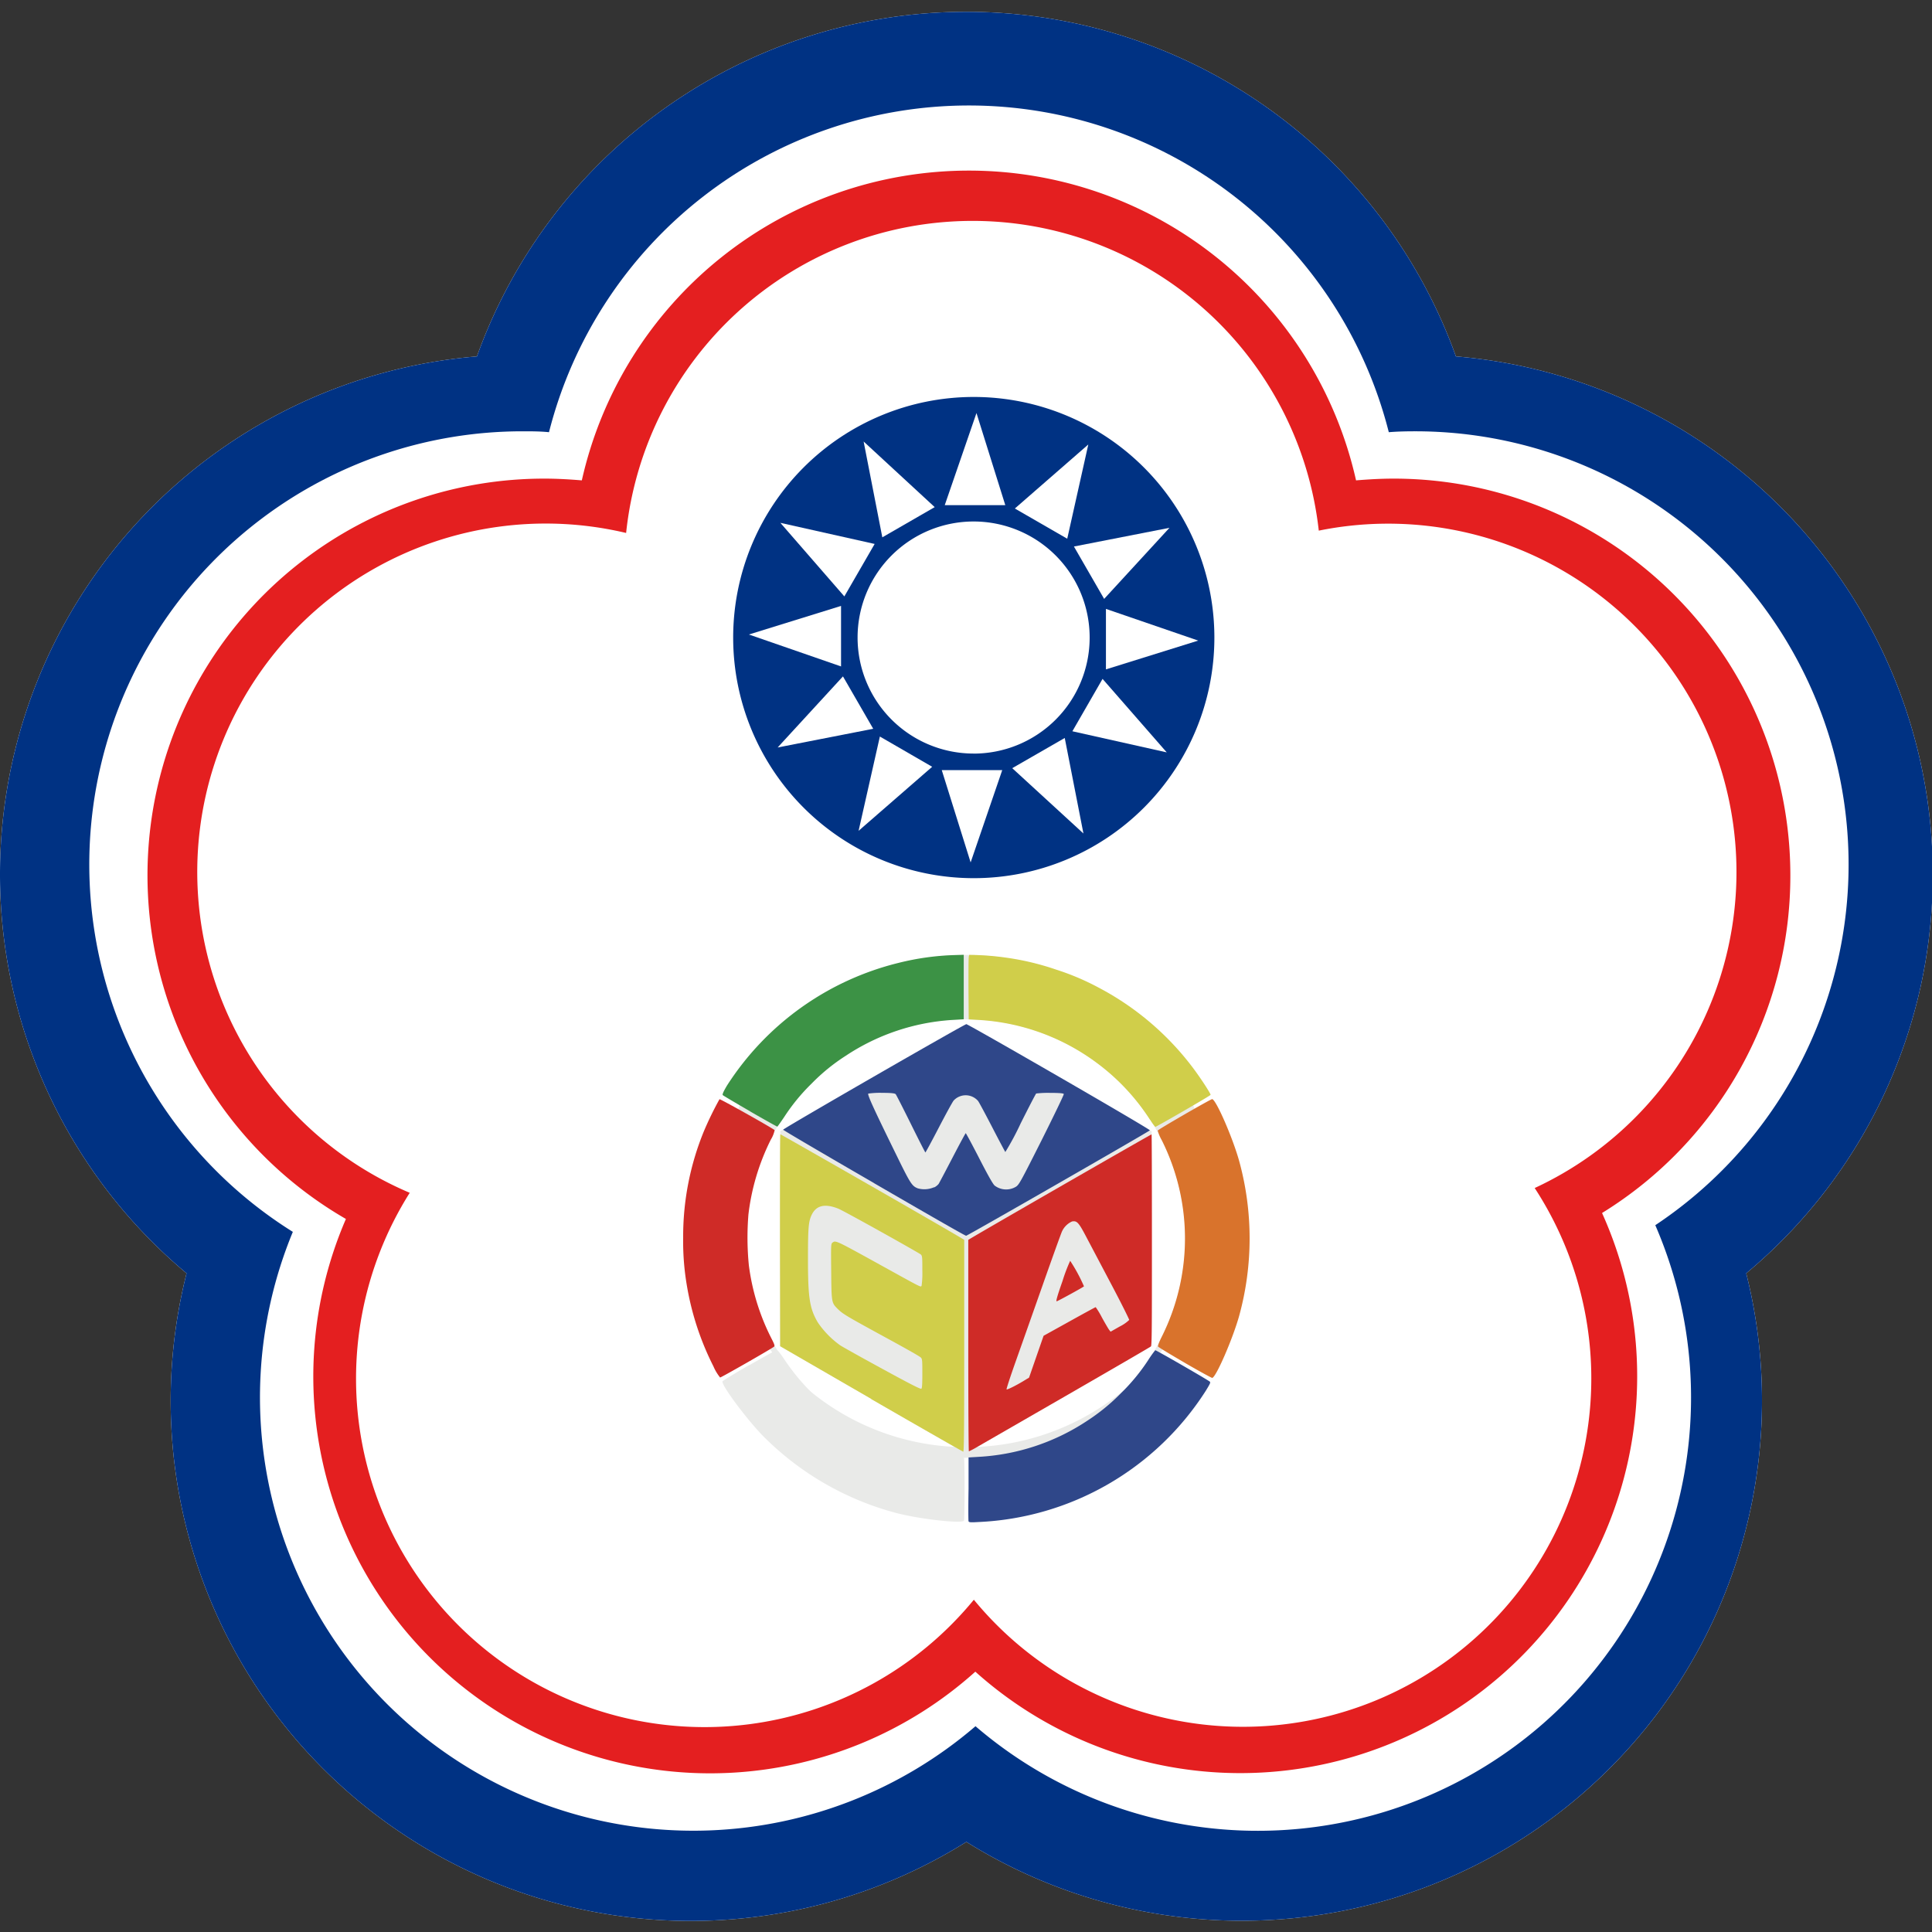 <?xml version="1.0" encoding="UTF-8" standalone="no"?>
<svg
   id="图层_1"
   data-name="图层 1"
   viewBox="0 0 512 512"
   version="1.1"
   sodipodi:docname="ChineseTaipei_1x1.svg"
   width="512"
   height="512"
   inkscape:version="1.2.2 (b0a84865, 2022-12-01)"
   xmlns:inkscape="http://www.inkscape.org/namespaces/inkscape"
   xmlns:sodipodi="http://sodipodi.sourceforge.net/DTD/sodipodi-0.dtd"
   xmlns="http://www.w3.org/2000/svg"
   xmlns:svg="http://www.w3.org/2000/svg"
   xmlns:rdf="http://www.w3.org/1999/02/22-rdf-syntax-ns#"
   xmlns:cc="http://creativecommons.org/ns#"
   xmlns:dc="http://purl.org/dc/elements/1.1/">
  <rect x="0" y="0" width="512" height="512" fill="#333333" stroke="none"/>
  <sodipodi:namedview
     id="namedview59"
     pagecolor="#ffffff"
     bordercolor="#000000"
     borderopacity="0.25"
     inkscape:showpageshadow="2"
     inkscape:pageopacity="0.0"
     inkscape:pagecheckerboard="0"
     inkscape:deskcolor="#d1d1d1"
     showgrid="false"
     inkscape:zoom="1.0310062"
     inkscape:cx="297.2824"
     inkscape:cy="220.65823"
     inkscape:window-width="1920"
     inkscape:window-height="1027"
     inkscape:window-x="584"
     inkscape:window-y="25"
     inkscape:window-maximized="0"
     inkscape:current-layer="图层_1" />
  <defs
     id="defs4">
    <style
       id="style2">.cls-1,.cls-4{fill:#fff;}.cls-1,.cls-2,.cls-3{fill-rule:evenodd;}.cls-2{fill:#003283;}.cls-3{fill:#e41f20;}.cls-5{fill:#e9eae8;}.cls-6{fill:#d0ce4a;}.cls-7{fill:#d9732c;}.cls-8{fill:#cf2b27;}.cls-9{fill:#3c9245;}.cls-10{fill:#2f4789;}</style>
  </defs>
  <title
     id="title6">ChineseTaipei</title>
  <g
     id="g751"
     transform="matrix(1.082,0,0,1.082,-8.3342976e-6,3.131)">
    <path
       class="cls-1"
       d="m 473.384,211.333 a 127.3,127.3 0 0 0 -116.79,-126.93 127.35,127.35 0 0 0 -239.78,0 127.3,127.3 0 0 0 -71.12,224.57 127.38,127.38 0 0 0 191,139.26 127.42,127.42 0 0 0 191,-139.26 127,127 0 0 0 45.69,-97.64 z"
       id="path8" />
    <path
       class="cls-2"
       d="m 473.384,211.333 a 127.3,127.3 0 0 0 -116.79,-126.93 127.35,127.35 0 0 0 -239.78,0 127.3,127.3 0 0 0 -71.12,224.57 127.38,127.38 0 0 0 191,139.26 127.42,127.42 0 0 0 191,-139.26 127,127 0 0 0 45.69,-97.64 z m -67.95,85.87 a 106.12,106.12 0 0 1 -166.51,122.7 106.13,106.13 0 0 1 -167.2,-121.08 106.11,106.11 0 0 1 56.23,-196.08 c 2.21,0 4.36,0 6.51,0.22 a 106.1,106.1 0 0 1 205.69,0 c 2.15,-0.18 4.34,-0.22 6.51,-0.22 a 106.1,106.1 0 0 1 58.77,194.44 z"
       id="path10" />
    <path
       class="cls-3"
       d="m 438.504,211.563 a 97.16,97.16 0 0 0 -97.19,-97.23 c -3.06,0 -6.16,0.18 -9.18,0.43 a 97.18,97.18 0 0 0 -189.63,0 c -3,-0.25 -6.06,-0.43 -9.12,-0.43 a 97.17,97.17 0 0 0 -48.66,181.33 97.19,97.19 0 0 0 154.16,110.88 97.2,97.2 0 0 0 153.5,-112.34 97,97 0 0 0 46.12,-82.64 z m -62.62,76.52 a 85.33,85.33 0 0 1 -137.36,100.84 85.35,85.35 0 0 1 -138.17,-99.67 85.34,85.34 0 0 1 53,-161.61 85.32,85.32 0 0 1 169.65,-0.57 85.32,85.32 0 0 1 52.91,161 z"
       id="path12" />
    <path
       class="cls-2"
       d="m 238.434,94.333 a 58.93,58.93 0 1 0 59,58.91 58.94,58.94 0 0 0 -59,-58.91 z m 0,87.34 a 28.42,28.42 0 1 1 28.45,-28.43 28.41,28.41 0 0 1 -28.47,28.44 z"
       id="path14" />
    <path
       class="cls-1"
       d="m 231.394,120.833 h 14.83 l -7.06,-22.56 z"
       id="path16" />
    <path
       class="cls-1"
       d="m 216.104,128.713 12.83,-7.4 -17.41,-16.07 z"
       id="path18" />
    <path
       class="cls-1"
       d="m 206.804,143.183 7.42,-12.85 -23.09,-5.17 z"
       id="path20" />
    <path
       class="cls-1"
       d="m 205.994,160.333 v -14.82 l -22.57,7 z"
       id="path22" />
    <path
       class="cls-1"
       d="m 213.874,175.603 -7.41,-12.83 -16,17.41 z"
       id="path24" />
    <path
       class="cls-1"
       d="m 228.314,184.913 -12.81,-7.41 -5.21,23.09 z"
       id="path26" />
    <path
       class="cls-1"
       d="m 245.474,185.733 h -14.81 l 7.07,22.6 z"
       id="path28" />
    <path
       class="cls-1"
       d="m 260.784,177.853 -12.86,7.4 17.44,16 z"
       id="path30" />
    <path
       class="cls-1"
       d="m 270.044,163.383 -7.39,12.83 23.11,5.17 z"
       id="path32" />
    <path
       class="cls-1"
       d="m 270.874,146.243 v 14.81 l 22.6,-7.05 z"
       id="path34" />
    <path
       class="cls-1"
       d="m 263.034,130.963 7.4,12.83 16,-17.41 z"
       id="path36" />
    <path
       class="cls-1"
       d="m 248.564,121.653 12.83,7.4 5.16,-23.08 z"
       id="path38" />
    <path
       class="cls-4"
       d="m 309.494,300.443 a 72.81,72.81 0 1 1 -72.81,-72.8 72.81,72.81 0 0 1 72.81,72.8"
       id="path40" />
    <path
       class="cls-5"
       d="m 236.674,230.993 a 60.28,60.28 0 1 0 0.06,0 z m 0,15.77 a 53.7,53.7 0 1 1 -53.77,53.69 53.59,53.59 0 0 1 53.77,-53.69"
       id="path42" />
    <polygon
       class="cls-5"
       points="237.89,323.84 283.45,297.62 328.85,323.87 328.77,376.47 283.33,402.75 237.83,376.47 "
       id="polygon44"
       transform="translate(-46.776,-49.667)" />
    <path
       class="cls-6"
       d="m 213.374,339.723 -22.29,-12.89 -0.05,-25.91 c 0,-14.26 0,-26 0.1,-26 0.1,0 37.38,21.28 44.3,25.41 l 0.73,0.44 v 25.95 c 0,20.63 -0.05,26 -0.24,25.94 -0.19,-0.06 -10.28,-5.81 -22.55,-12.89 m 12.53,-6.24 c 0,-3 0,-3.56 -0.34,-3.91 -0.34,-0.35 -4.21,-2.51 -8.93,-5.08 -9.35,-5.1 -10.22,-5.62 -11.46,-6.85 -1.51,-1.5 -1.52,-1.54 -1.59,-9.18 -0.07,-6.57 -0.06,-6.78 0.32,-7.06 0.79,-0.58 0.66,-0.64 12.09,5.67 10,5.53 9.49,5.27 9.73,4.89 a 22.58,22.58 0 0 0 0.18,-3.76 c 0,-3 0,-3.53 -0.34,-3.87 -0.34,-0.34 -18.83,-10.69 -20.28,-11.26 -3.36,-1.32 -5.48,-0.76 -6.58,1.74 -0.68,1.54 -0.81,3.2 -0.81,10.56 0,9.6 0.4,12.15 2.41,15.58 a 22.18,22.18 0 0 0 5.5,5.62 c 0.72,0.46 5.43,3.09 10.46,5.83 6.68,3.65 9.22,4.94 9.4,4.79 0.18,-0.15 0.24,-1.15 0.24,-3.71 m 55.81,-62.1 a 52.84,52.84 0 0 0 -13.09,-14 53.62,53.62 0 0 0 -29,-10.52 l -2.36,-0.13 -0.06,-7.85 c 0,-6.58 0,-7.86 0.23,-7.95 a 68.05,68.05 0 0 1 9.3,0.72 65.18,65.18 0 0 1 11.84,2.85 61.76,61.76 0 0 1 10.52,4.45 69.23,69.23 0 0 1 23.22,19.82 c 1.8,2.4 4.27,6.2 4.19,6.44 -0.08,0.24 -13.32,7.86 -13.54,7.85 a 11.5,11.5 0 0 1 -1.24,-1.72"
       id="path46" />
    <path
       class="cls-7"
       d="m 290.224,330.913 c -3.53,-2.05 -6.49,-3.84 -6.58,-4 -0.09,-0.16 0.2,-1 0.91,-2.42 a 53.8,53.8 0 0 0 0,-48.11 10.3,10.3 0 0 1 -1,-2.37 c 0.1,-0.28 12.89,-7.66 13.32,-7.7 0.9,-0.06 5.07,9.49 6.65,15.22 a 71.55,71.55 0 0 1 0,37.79 c -1.53,5.55 -5.69,15.15 -6.62,15.27 -0.16,0 -3.18,-1.64 -6.71,-3.69"
       id="path48" />
    <path
       class="cls-8"
       d="m 237.154,326.693 v -25.92 l 2,-1.18 c 10.94,-6.38 42.83,-24.7 42.89,-24.64 0.06,0.06 0.09,11.69 0.09,25.88 0,21.22 0,25.84 -0.25,26.05 -0.25,0.21 -9.23,5.42 -20.19,11.74 l -22.07,12.71 a 23.37,23.37 0 0 1 -2.32,1.25 c -0.08,0 -0.15,-11.67 -0.15,-25.93 m 13.71,8.58 1.18,-0.71 1.78,-5.13 1.78,-5.12 6.31,-3.5 c 3.47,-1.93 6.37,-3.51 6.45,-3.51 a 20.82,20.82 0 0 1 1.55,2.58 c 0.78,1.41 1.57,2.76 1.76,3 l 0.34,0.43 2.25,-1.28 a 9.14,9.14 0 0 0 2.31,-1.6 c 0,-0.18 -1.93,-4.08 -4.36,-8.67 l -6.16,-11.67 c -1.88,-3.59 -2.3,-4 -3.48,-3.78 a 4.91,4.91 0 0 0 -2.47,2.46 c -0.23,0.49 -2.37,6.43 -4.76,13.22 -2.39,6.79 -5.38,15.24 -6.64,18.8 -1.26,3.56 -2.24,6.55 -2.17,6.66 0.07,0.11 1.81,-0.65 4.33,-2.17 m 9.36,-24.33 a 40.14,40.14 0 0 1 1.89,-5 40.82,40.82 0 0 1 3.38,6.25 c -0.11,0.18 -6,3.41 -6.65,3.66 -0.27,0.1 0,-1 1.38,-4.92 m -85.54,20.75 a 69,69 0 0 1 -6.46,-19.73 64.17,64.17 0 0 1 -0.9,-11.67 67.82,67.82 0 0 1 5.07,-26.06 81.7,81.7 0 0 1 3.83,-7.86 c 0.13,-0.13 12.86,7 13.5,7.57 a 6.92,6.92 0 0 1 -0.91,2.29 55.51,55.51 0 0 0 -5.5,18.32 69.57,69.57 0 0 0 0.1,12.49 54.72,54.72 0 0 0 5.53,17.92 c 0.71,1.37 0.85,1.79 0.66,2 -0.42,0.41 -12.94,7.57 -13.23,7.57 a 11.6,11.6 0 0 1 -1.67,-2.81"
       id="path50" />
    <path
       class="cls-9"
       d="m 183.784,269.333 c -3.57,-2.06 -6.61,-3.86 -6.75,-4 -0.14,-0.14 0,-0.61 1,-2.31 a 69.65,69.65 0 0 1 42,-30.07 64.25,64.25 0 0 1 13.94,-1.93 l 2.07,-0.06 v 15.79 l -2.36,0.14 a 53.14,53.14 0 0 0 -26.58,8.83 47.13,47.13 0 0 0 -8.35,6.81 47.62,47.62 0 0 0 -6.64,8.09 c -0.88,1.3 -1.65,2.39 -1.72,2.42 -0.07,0.03 -3.05,-1.64 -6.63,-3.7"
       id="path52" />
    <path
       class="cls-5"
       d="m 183.514,331.473 c 3.54,-2 6.57,-3.7 6.74,-3.71 0.17,-0.01 0.77,0.67 1.65,2 a 53.78,53.78 0 0 0 41.65,24.07 9.72,9.72 0 0 1 2.55,0.33 c 0.19,0.23 0.19,15 0,15.38 -0.39,0.81 -10.75,-0.35 -16.5,-1.84 a 71.87,71.87 0 0 1 -32.73,-18.9 c -4,-4.1 -10.27,-12.5 -9.91,-13.37 0.06,-0.15 3,-1.93 6.55,-4 z"
       id="path54" />
    <path
       class="cls-10"
       d="m 237.224,369.763 c -0.06,-0.15 -0.08,-3.74 0,-8 v -7.69 l 2.36,-0.14 a 53.31,53.31 0 0 0 26.64,-8.8 48.84,48.84 0 0 0 8.34,-6.81 47.84,47.84 0 0 0 6.66,-8.09 25.37,25.37 0 0 1 1.73,-2.42 c 0.16,-0.07 13,7.33 13.37,7.7 0.22,0.22 0,0.6 -1,2.24 a 69.73,69.73 0 0 1 -55.72,32.14 c -1.78,0.11 -2.24,0.08 -2.32,-0.13 m -23.23,-82.9 c -12.24,-7.08 -22.24,-12.95 -22.24,-13.06 0,-0.29 44.38,-25.85 44.87,-25.85 0.49,0 45.16,25.76 44.95,26 -0.44,0.44 -44.7,25.83 -45,25.82 -0.3,-0.01 -10.41,-5.84 -22.61,-12.91 m 14.77,1.08 a 3.42,3.42 0 0 0 1.1,-0.86 c 0.16,-0.25 1.69,-3.14 3.4,-6.43 1.71,-3.29 3.17,-6 3.24,-6 0.07,0 1.56,2.76 3.29,6.13 2.16,4.21 3.35,6.31 3.79,6.7 a 4.64,4.64 0 0 0 5.27,0.25 c 0.74,-0.51 1.22,-1.4 6.29,-11.47 3,-6 5.44,-11.05 5.38,-11.2 -0.06,-0.15 -0.73,-0.28 -3.32,-0.28 a 24.44,24.44 0 0 0 -3.44,0.15 c -0.12,0.08 -1.83,3.38 -3.81,7.33 a 67.18,67.18 0 0 1 -3.75,7 c -0.09,-0.1 -1.52,-2.79 -3.18,-6 -1.66,-3.21 -3.22,-6.12 -3.49,-6.49 a 4,4 0 0 0 -6,-0.1 c -0.27,0.32 -1.91,3.31 -3.64,6.64 -1.73,3.33 -3.21,6.06 -3.27,6.06 -0.06,0 -1.65,-3.13 -3.54,-6.95 -1.89,-3.82 -3.57,-7.11 -3.72,-7.3 -0.15,-0.19 -0.67,-0.35 -3.36,-0.35 a 20.48,20.48 0 0 0 -3.36,0.18 c -0.3,0.2 1.25,3.58 7.15,15.61 3.17,6.47 3.58,7.08 5,7.61 a 5.93,5.93 0 0 0 3.95,-0.28"
       id="path56" />
  </g>
</svg>
